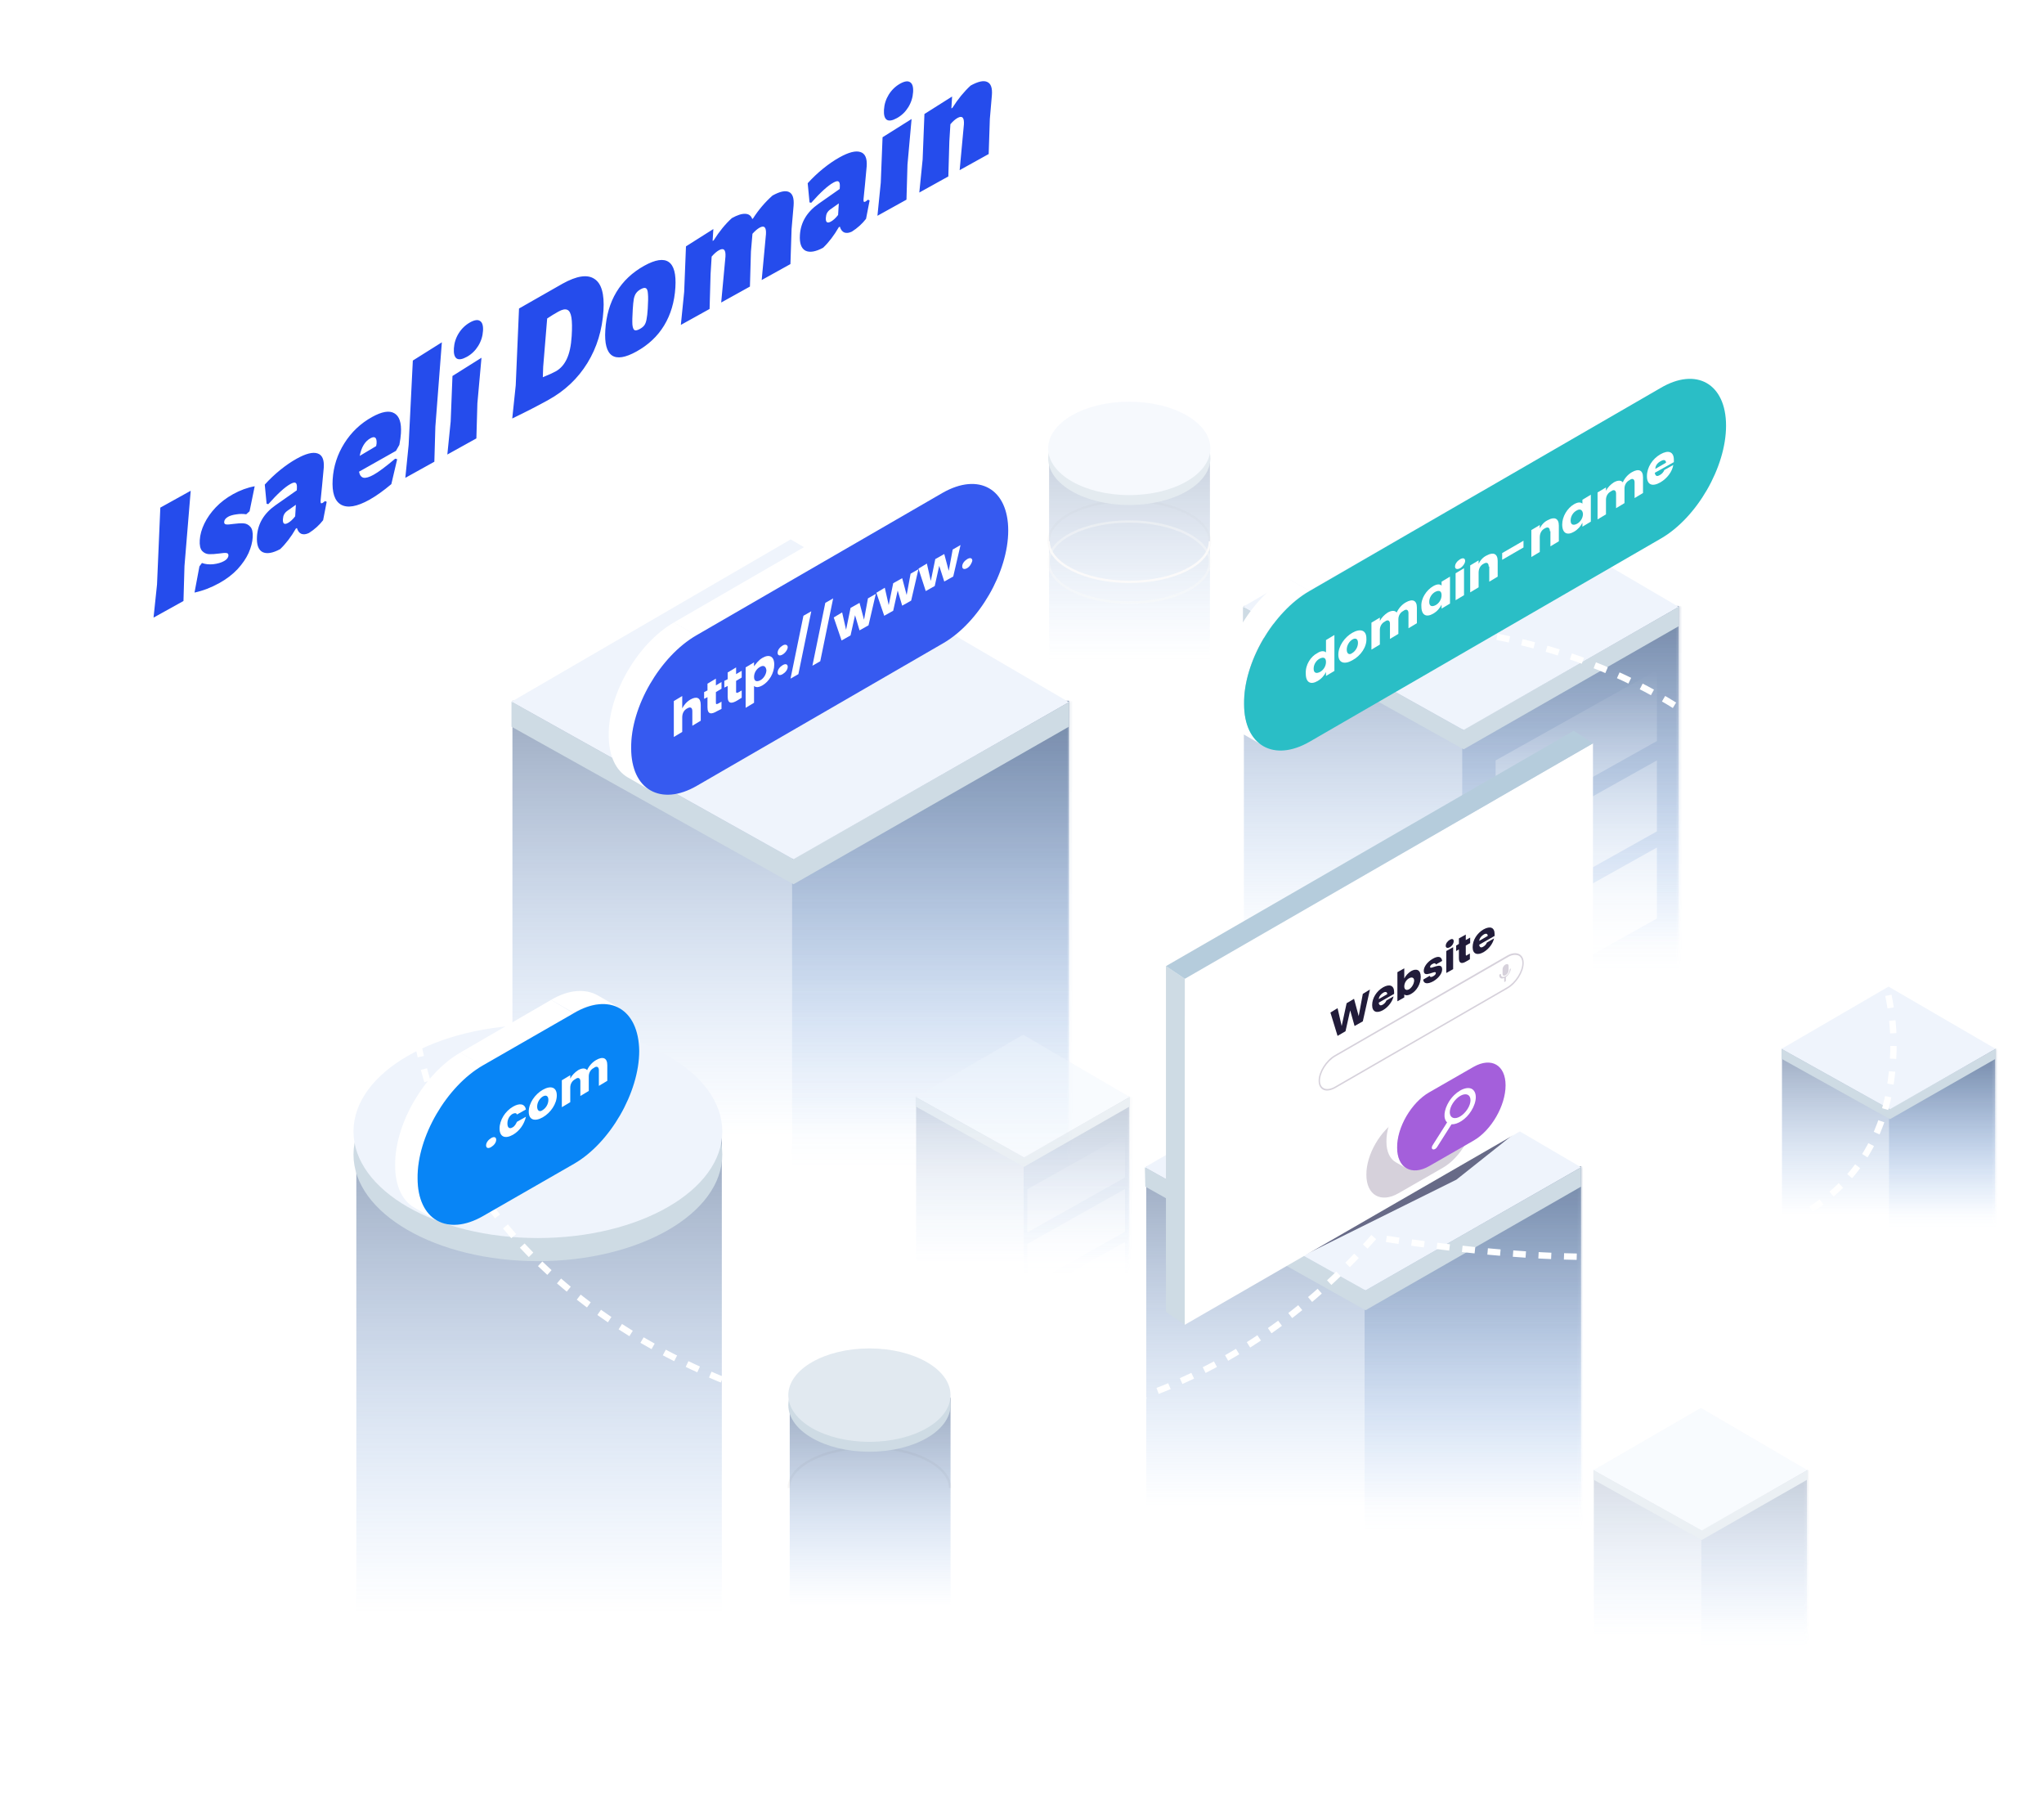 <svg width="641" height="570" viewBox="0 0 641 570" fill="none" xmlns="http://www.w3.org/2000/svg">
<path opacity="0.85" d="M623.596 483.849C623.596 483.849 638.237 486.511 640.012 468.172C641.787 449.834 625.075 428.241 617.088 426.023C617.088 426.023 603.778 380.915 574.347 381.063C574.347 381.063 562.072 381.507 560.741 392.155C560.741 392.155 546.543 381.063 538.704 394.817C538.704 394.817 531.458 384.169 521.401 387.126C511.344 390.232 512.675 416.557 527.908 427.058C543.289 437.706 623.596 483.849 623.596 483.849Z" fill="url(#paint0_linear_270_7600)"/>
<path opacity="0.85" d="M405.167 288.763C405.167 288.763 419.808 291.425 421.583 273.087C423.358 254.748 406.646 233.155 398.66 230.937C398.66 230.937 385.349 185.829 355.918 185.977C355.918 185.977 343.643 186.421 342.312 197.069C342.312 197.069 328.114 185.977 320.276 199.731C320.276 199.731 313.029 189.083 302.972 192.041C292.915 195.146 294.246 221.472 309.479 231.972C324.713 242.472 405.167 288.763 405.167 288.763Z" fill="url(#paint1_linear_270_7600)"/>
<path opacity="0.85" d="M140.707 523.04C140.707 523.04 159.672 526.454 161.948 502.81C164.224 479.166 142.73 451.224 132.235 448.442C132.235 448.442 115.04 390.154 76.982 390.407C76.982 390.407 61.178 390.913 59.534 404.821C59.534 404.821 41.2 390.407 31.085 408.235C31.085 408.235 21.729 394.453 8.832 398.373C-4.064 402.292 -2.421 436.43 17.304 449.959C36.902 463.235 140.707 523.04 140.707 523.04Z" fill="url(#paint2_linear_270_7600)"/>
<path opacity="0.44" d="M450.866 499.808C450.866 499.808 459 501.287 459.887 491.082C460.923 481.026 451.605 469.046 447.169 467.863C447.169 467.863 439.774 443.017 423.506 443.165C423.506 443.165 416.702 443.461 416.111 449.228C416.111 449.228 408.272 443.165 403.984 450.707C403.984 450.707 399.99 444.792 394.518 446.566C389.046 448.193 389.638 462.835 398.068 468.603C406.646 474.222 450.866 499.808 450.866 499.808Z" fill="url(#paint3_linear_270_7600)"/>
<path opacity="0.85" d="M65.602 293.793C65.602 293.793 57.468 295.271 56.58 285.067C55.545 275.01 64.862 263.031 69.299 261.847C69.299 261.847 76.694 237.001 92.962 237.149C92.962 237.149 99.765 237.445 100.357 243.213C100.357 243.213 108.195 237.149 112.484 244.692C112.484 244.692 116.477 238.776 121.949 240.551C127.421 242.177 126.83 256.819 118.4 262.587C109.97 268.355 65.602 293.793 65.602 293.793Z" fill="url(#paint4_linear_270_7600)"/>
<path opacity="0.85" d="M70.813 222.581C70.813 222.581 42.861 227.609 39.608 192.706C36.354 157.803 68.003 116.836 83.384 112.695C83.384 112.695 108.822 26.769 164.726 27.213C164.726 27.213 187.945 28.1 190.459 48.361C190.459 48.361 217.376 27.213 232.313 53.39C232.313 53.39 246.068 33.128 265.146 38.896C284.224 44.664 281.71 94.948 252.723 114.766C223.736 134.584 70.813 222.581 70.813 222.581Z" fill="url(#paint5_linear_270_7600)"/>
<path opacity="0.85" d="M381.151 198.037C381.151 198.037 360.89 201.587 358.376 176.297C356.009 151.007 379.081 121.132 390.173 118.027C390.173 118.027 408.66 55.615 449.331 55.911C449.331 55.911 466.191 56.503 468.113 71.292C468.113 71.292 487.783 55.911 498.579 74.842C498.579 74.842 508.488 60.052 522.39 64.341C536.292 68.63 534.518 105.012 513.369 119.506C492.368 133.999 381.151 198.037 381.151 198.037Z" fill="url(#paint6_linear_270_7600)"/>
<g opacity="0.55">
<path d="M328.852 169.711C328.852 162.612 340.24 156.992 354.142 156.992C368.044 156.992 379.432 162.76 379.432 169.711" stroke="#F7F6F5" stroke-width="0.74" stroke-miterlimit="10"/>
<path opacity="0.47" d="M379.433 141.316H329.001V234.638H379.433V141.316Z" fill="url(#paint7_linear_270_7600)"/>
<path d="M379.432 169.711C379.432 176.81 368.044 182.43 354.142 182.43C340.24 182.43 328.852 176.662 328.852 169.711" stroke="#F7F6F5" stroke-width="0.74" stroke-miterlimit="10"/>
<path opacity="0.43" d="M328.852 176.219C328.852 169.12 340.24 163.5 354.142 163.5C368.044 163.5 379.432 169.268 379.432 176.219" stroke="#F7F6F5" stroke-width="0.74" stroke-miterlimit="10"/>
<path opacity="0.43" d="M379.432 176.219C379.432 183.318 368.044 188.938 354.142 188.938C340.24 188.938 328.852 183.17 328.852 176.219" stroke="#F7F6F5" stroke-width="0.74" stroke-miterlimit="10"/>
<path d="M354.142 158.322C368.191 158.322 379.58 151.767 379.58 143.681C379.58 135.594 368.191 129.039 354.142 129.039C340.093 129.039 328.705 135.594 328.705 143.681C328.705 151.767 340.093 158.322 354.142 158.322Z" fill="#CEDBE4"/>
<path d="M354.142 155.217C368.191 155.217 379.58 148.661 379.58 140.575C379.58 132.489 368.191 125.934 354.142 125.934C340.093 125.934 328.705 132.489 328.705 140.575C328.705 148.661 340.093 155.217 354.142 155.217Z" fill="#EFF4FC"/>
</g>
<path opacity="0.47" d="M526.44 189.969H390.082V341.856H526.44V189.969Z" fill="url(#paint8_linear_270_7600)"/>
<mask id="mask0_270_7600" style="mask-type:luminance" maskUnits="userSpaceOnUse" x="390" y="189" width="137" height="153">
<path d="M526.44 189.969H390.082V341.856H526.44V189.969Z" fill="white"/>
</mask>
<g mask="url(#mask0_270_7600)">
<path opacity="0.36" d="M594.914 189.969H458.556V352.948H594.914V189.969Z" fill="url(#paint9_linear_270_7600)"/>
</g>
<path d="M458.852 228.866L389.786 190.266V196.329L459 234.93L526.44 196.329V190.266L458.852 228.866Z" fill="#CEDBE4"/>
<path d="M526.44 190.267L458.261 150.336L389.786 190.267L459 228.868L526.44 190.267Z" fill="#EFF4FC"/>
<path opacity="0.47" d="M335.212 219.695H160.697V414.028H335.212V219.695Z" fill="url(#paint10_linear_270_7600)"/>
<mask id="mask1_270_7600" style="mask-type:luminance" maskUnits="userSpaceOnUse" x="160" y="219" width="176" height="196">
<path d="M335.212 219.695H160.697V414.028H335.212V219.695Z" fill="white"/>
</mask>
<g mask="url(#mask1_270_7600)">
<path opacity="0.36" d="M422.913 219.695H248.398V428.078H422.913V219.695Z" fill="url(#paint11_linear_270_7600)"/>
</g>
<path d="M248.694 269.389L160.401 219.992V227.831L248.842 277.227L335.212 227.831V220.14L248.694 269.389Z" fill="#CEDBE4"/>
<path d="M335.212 220.141L247.954 169.117L160.401 219.993L248.842 269.389L335.212 220.141Z" fill="#EFF4FC"/>
<path opacity="0.47" d="M495.825 365.672H359.466V517.559H495.825V365.672Z" fill="url(#paint12_linear_270_7600)"/>
<mask id="mask2_270_7600" style="mask-type:luminance" maskUnits="userSpaceOnUse" x="359" y="365" width="137" height="153">
<path d="M495.825 365.672H359.466V517.559H495.825V365.672Z" fill="white"/>
</mask>
<g mask="url(#mask2_270_7600)">
<path opacity="0.36" d="M564.299 365.672H427.941V528.651H564.299V365.672Z" fill="url(#paint13_linear_270_7600)"/>
</g>
<path d="M428.238 404.569L359.023 365.969L359.171 372.032L428.238 410.781L495.825 372.032V365.969L428.238 404.569Z" fill="#CEDBE4"/>
<path d="M495.825 365.967L427.646 326.035L359.023 365.967L428.237 404.567L495.825 365.967Z" fill="#EFF4FC"/>
<path opacity="0.47" d="M625.675 328.695H558.827V403.234H625.675V328.695Z" fill="url(#paint14_linear_270_7600)"/>
<mask id="mask3_270_7600" style="mask-type:luminance" maskUnits="userSpaceOnUse" x="558" y="328" width="68" height="76">
<path d="M625.675 328.695H558.827V403.234H625.675V328.695Z" fill="white"/>
</mask>
<g mask="url(#mask3_270_7600)">
<path opacity="0.36" d="M659.247 328.695H592.399V408.558H659.247V328.695Z" fill="url(#paint15_linear_270_7600)"/>
</g>
<path d="M592.548 347.774L558.68 328.844V331.95L592.696 350.88L625.824 331.95V328.844L592.548 347.774Z" fill="#CEDBE4"/>
<path d="M625.824 328.842L592.252 309.32L558.68 328.842L592.696 347.773L625.824 328.842Z" fill="#EFF4FC"/>
<g opacity="0.41">
<path opacity="0.47" d="M566.667 460.766H499.819V535.304H566.667V460.766Z" fill="url(#paint16_linear_270_7600)"/>
<mask id="mask4_270_7600" style="mask-type:luminance" maskUnits="userSpaceOnUse" x="499" y="460" width="68" height="76">
<path d="M566.666 460.766H499.818V535.304H566.666V460.766Z" fill="white"/>
</mask>
<g mask="url(#mask4_270_7600)">
<path opacity="0.36" d="M600.386 460.766H533.538V540.628H600.386V460.766Z" fill="url(#paint17_linear_270_7600)"/>
</g>
<path d="M533.539 479.845L499.671 460.914V463.872L533.687 482.802L566.815 463.872V460.914L533.539 479.845Z" fill="#CEDBE4"/>
<path d="M566.815 460.913L533.391 441.391L499.672 460.913L533.687 479.843L566.815 460.913Z" fill="#EFF4FC"/>
</g>
<g opacity="0.41">
<path opacity="0.47" d="M354.143 343.781H287.294V418.32H354.143V343.781Z" fill="url(#paint18_linear_270_7600)"/>
<mask id="mask5_270_7600" style="mask-type:luminance" maskUnits="userSpaceOnUse" x="287" y="343" width="68" height="76">
<path d="M354.143 343.781H287.294V418.32H354.143V343.781Z" fill="white"/>
</mask>
<g mask="url(#mask5_270_7600)">
<path opacity="0.36" d="M387.862 343.781H321.014V423.644H387.862V343.781Z" fill="url(#paint19_linear_270_7600)"/>
</g>
<path d="M321.015 362.86L287.147 343.93V346.888L321.163 365.818L354.291 346.888V343.93L321.015 362.86Z" fill="#CEDBE4"/>
<path d="M354.291 343.928L320.867 324.406L287.147 343.928L321.163 362.859L354.291 343.928Z" fill="#EFF4FC"/>
</g>
<path opacity="0.47" d="M226.363 356.5H111.745V569.024H226.363V356.5Z" fill="url(#paint20_linear_270_7600)"/>
<path d="M168.684 395.395C200.62 395.395 226.51 380.431 226.51 361.971C226.51 343.511 200.62 328.547 168.684 328.547C136.747 328.547 110.857 343.511 110.857 361.971C110.857 380.431 136.747 395.395 168.684 395.395Z" fill="#CEDBE4"/>
<path d="M168.684 388.149C200.62 388.149 226.51 373.184 226.51 354.725C226.51 336.265 200.62 321.301 168.684 321.301C136.747 321.301 110.857 336.265 110.857 354.725C110.857 373.184 136.747 388.149 168.684 388.149Z" fill="#EFF4FC"/>
<g filter="url(#filter0_d_270_7600)">
<path d="M216.147 129.023C155.788 165.466 85.937 289.846 161.347 375.827C213.094 434.828 344.168 473.77 430.832 375.827C521.558 390.024 593.809 383.9 593.809 314.903C593.809 273.134 548.815 192.043 446.849 184.672" stroke="white" stroke-width="2" stroke-dasharray="4 4"/>
</g>
<path d="M247.363 466.531C247.363 459.432 258.751 453.812 272.653 453.812C286.555 453.812 297.943 459.58 297.943 466.531" stroke="#F7F6F5" stroke-width="0.74" stroke-miterlimit="10"/>
<path opacity="0.47" d="M298.092 438.137H247.66V531.458H298.092V438.137Z" fill="url(#paint21_linear_270_7600)"/>
<path d="M272.654 455.142C286.703 455.142 298.092 448.587 298.092 440.501C298.092 432.415 286.703 425.859 272.654 425.859C258.605 425.859 247.216 432.415 247.216 440.501C247.216 448.587 258.605 455.142 272.654 455.142Z" fill="#CEDBE4"/>
<path d="M272.654 452.037C286.703 452.037 298.092 445.482 298.092 437.395C298.092 429.309 286.703 422.754 272.654 422.754C258.605 422.754 247.216 429.309 247.216 437.395C247.216 445.482 258.605 452.037 272.654 452.037Z" fill="#E1E9F0"/>
<path d="M519.606 287.971L469.026 316.296V294.041L519.606 265.716V287.971ZM519.606 238.403L469.026 266.728V288.983L519.606 260.658V238.403ZM519.606 210.078L469.026 238.403V260.658L519.606 232.333V210.078Z" fill="url(#paint22_linear_270_7600)"/>
<path d="M352.818 454.256L322.181 471.483V457.969L352.818 440.742V454.256ZM352.818 457.454L322.181 474.578V488.091L352.818 470.864V457.454ZM352.818 424.237L322.181 441.464V454.978L352.818 437.751V424.237ZM352.818 407.113L322.181 424.34V437.854L352.818 420.627V407.113Z" fill="url(#paint23_linear_270_7600)"/>
<path d="M352.819 402.882L322.181 420.109V406.596L352.819 389.369V402.882ZM352.819 372.761L322.181 389.988V403.398L352.819 386.171V372.761ZM352.819 355.637L322.181 372.864V386.377L352.819 369.15V355.637Z" fill="url(#paint24_linear_270_7600)"/>
<g filter="url(#filter1_i_270_7600)">
<path d="M56.854 178.797L56.537 189.783L47.152 194.991L48.243 184.605L49.278 160.507L58.803 155.221L56.854 178.797ZM72.045 156.314C74.318 155.053 76.594 154.219 78.874 153.812L77.263 161.655L76.213 162.598C75.2 162.439 74.162 162.449 73.099 162.627C72.038 162.77 71.196 163.014 70.574 163.359C69.764 163.808 69.34 164.353 69.301 164.992C69.272 165.454 69.482 165.715 69.929 165.776C70.376 165.837 71.116 165.787 72.148 165.626C73.451 165.451 74.522 165.389 75.361 165.438C76.2 165.488 76.914 165.846 77.504 166.514C78.097 167.146 78.345 168.244 78.248 169.807C78.152 171.371 77.72 173.017 76.952 174.748C76.186 176.442 75.03 178.131 73.483 179.813C71.938 181.459 70.03 182.913 67.758 184.174C65.205 185.59 62.619 186.58 59.999 187.141L61.542 178.924L62.329 177.869C63.417 178.261 64.612 178.387 65.913 178.248C67.246 178.092 68.363 177.764 69.266 177.263C70.138 176.779 70.594 176.2 70.636 175.525C70.664 175.063 70.455 174.801 70.008 174.741C69.56 174.68 68.821 174.73 67.789 174.891C66.485 175.065 65.399 175.136 64.529 175.104C63.69 175.055 62.974 174.714 62.382 174.082C61.792 173.415 61.546 172.281 61.645 170.682C61.748 169.012 62.23 167.286 63.091 165.504C63.953 163.722 65.139 162.034 66.65 160.441C68.192 158.83 69.991 157.454 72.045 156.314ZM92.049 145.162C94.913 143.572 97.081 143.021 98.554 143.508C100.03 143.959 100.691 145.428 100.537 147.915C100.494 148.626 100.315 150.543 100.002 153.668C99.711 156.438 99.556 157.983 99.536 158.302C99.512 158.693 99.541 158.952 99.624 159.077C99.737 159.186 99.903 159.18 100.121 159.059C100.339 158.938 100.607 158.738 100.925 158.458L101.452 158.681L100.33 164.451C99.121 166.014 97.641 167.35 95.889 168.46C94.991 168.89 94.203 168.983 93.527 168.741C92.881 168.482 92.408 167.869 92.107 166.904L91.78 167.085C90.299 169.657 88.663 171.8 86.874 173.514C84.51 174.791 82.658 175.099 81.316 174.437C80.007 173.722 79.431 172.085 79.589 169.527C79.832 165.582 81.761 162.333 85.376 159.778L92.069 155.086L92.108 154.446C92.165 153.522 92.034 152.96 91.716 152.759C91.429 152.541 90.88 152.656 90.071 153.106C88.328 154.073 86.019 156.178 83.143 159.421L82.609 159.306L82.032 153.294C83.517 151.647 85.129 150.117 86.87 148.705C88.642 147.276 90.368 146.094 92.049 145.162ZM89.102 161.519C88.661 161.832 88.322 162.209 88.085 162.65C87.88 163.038 87.76 163.534 87.723 164.138C87.635 165.559 88.167 165.95 89.319 165.311C90.066 164.896 90.815 164.206 91.566 163.24L91.789 159.616L89.102 161.519ZM123.177 142.712L111.591 149.245C111.794 150.333 112.266 150.963 113.007 151.136C113.751 151.272 114.807 150.961 116.177 150.2C117.702 149.354 119.955 147.675 122.936 145.163L123.556 145.333L121.722 153.146C119.217 155.256 116.906 156.899 114.789 158.074C110.929 160.216 107.982 160.719 105.948 159.583C103.945 158.43 103.07 155.792 103.324 151.671C103.576 147.584 104.801 143.799 107 140.313C109.199 136.828 112.089 134.092 115.668 132.106C118.75 130.395 121.074 129.998 122.642 130.913C124.24 131.81 124.937 133.911 124.733 137.216C124.668 138.282 124.503 139.488 124.24 140.836L123.177 142.712ZM117.095 140.425C117.211 138.542 116.568 137.989 115.168 138.766C113.456 139.717 112.335 141.557 111.806 144.287L116.955 141.223L117.095 140.425ZM135.53 135.136L135.214 146.122L126.109 151.174L127.153 140.814L128.466 114.4L137.567 108.68L135.53 135.136ZM140.331 133.502L140.895 119.239L149.996 113.519L148.708 127.823L148.392 138.809L139.287 143.862L140.331 133.502ZM146.441 102.417C147.811 101.657 148.842 101.514 149.534 101.987C150.257 102.444 150.57 103.472 150.471 105.071C150.366 106.776 149.863 108.36 148.961 109.821C148.059 111.282 146.877 112.419 145.414 113.231C143.982 114.025 142.919 114.204 142.224 113.765C141.532 113.292 141.236 112.238 141.337 110.603C141.442 108.897 141.945 107.314 142.847 105.853C143.78 104.374 144.978 103.229 146.441 102.417ZM175.415 90.302C179.866 87.832 183.189 87.326 185.384 88.784C187.612 90.19 188.566 93.487 188.247 98.675C187.868 104.822 186.191 110.317 183.217 115.159C180.243 120 176.172 123.855 171.005 126.723C167.768 128.519 163.98 130.467 159.642 132.565L160.733 122.18L161.767 98.081L175.415 90.302ZM173.269 117.797C174.732 116.985 175.878 115.714 176.706 113.985C177.567 112.203 178.092 109.784 178.28 106.728C178.44 104.134 178.41 102.177 178.191 100.858C177.972 99.538 177.54 98.749 176.894 98.489C176.251 98.194 175.322 98.383 174.108 99.057C172.926 99.713 171.754 100.432 170.593 101.213L169.343 116.372L169.233 119.625C171.083 118.872 172.429 118.263 173.269 117.797ZM201.026 84.685C204.513 82.75 207.077 82.357 208.72 83.504C210.363 84.651 211.056 87.304 210.8 91.461C210.52 96.009 209.342 99.991 207.268 103.407C205.227 106.771 202.338 109.489 198.603 111.562C195.117 113.497 192.551 113.908 190.906 112.796C189.263 111.649 188.569 109.014 188.823 104.893C189.105 100.309 190.268 96.318 192.312 92.919C194.386 89.503 197.291 86.758 201.026 84.685ZM199.942 92.03C199.32 92.376 198.844 92.777 198.515 93.234C198.189 93.655 197.941 94.256 197.773 95.036C197.636 95.798 197.522 96.908 197.432 98.365C197.299 100.532 197.261 102.114 197.32 103.111C197.412 104.055 197.632 104.637 197.979 104.856C198.329 105.039 198.893 104.915 199.671 104.483C200.293 104.138 200.752 103.763 201.048 103.359C201.377 102.902 201.61 102.292 201.747 101.53C201.917 100.714 202.047 99.578 202.137 98.121C202.269 95.99 202.288 94.451 202.196 93.507C202.137 92.511 201.933 91.92 201.584 91.737C201.237 91.518 200.689 91.615 199.942 92.03ZM237.867 89.155L239.205 74.771C239.338 72.604 238.674 71.926 237.211 72.738C236.526 73.118 235.78 73.755 234.973 74.649L234.495 80.216L234.179 91.202L225.167 96.203L226.504 81.819C226.638 79.652 225.958 78.983 224.464 79.812C223.748 80.209 222.985 80.873 222.176 81.802L221.841 87.238L221.525 98.224L212.513 103.225L213.558 92.865L214.121 78.602L222.709 73.167L222.479 76.898L222.805 76.717C224.571 73.918 226.473 71.593 228.512 69.741C230.224 68.791 231.619 68.343 232.698 68.396C233.808 68.432 234.542 68.969 234.899 70.006L235.132 69.876C236.863 67.166 238.905 64.763 241.258 62.667C243.562 61.389 245.283 61.017 246.423 61.551C247.563 62.086 248.047 63.499 247.875 65.79L247.242 73.142L246.879 84.154L237.867 89.155ZM262.311 50.676C265.175 49.086 267.343 48.535 268.816 49.022C270.292 49.472 270.953 50.942 270.799 53.429C270.756 54.139 270.577 56.057 270.264 59.182C269.973 61.952 269.818 63.496 269.798 63.816C269.774 64.207 269.803 64.466 269.886 64.591C269.999 64.7 270.165 64.694 270.383 64.573C270.601 64.452 270.869 64.252 271.187 63.972L271.714 64.194L270.592 69.965C269.383 71.528 267.903 72.864 266.151 73.974C265.253 74.403 264.465 74.497 263.789 74.255C263.143 73.995 262.67 73.383 262.369 72.418L262.042 72.599C260.56 75.171 258.925 77.314 257.136 79.028C254.772 80.305 252.92 80.613 251.578 79.95C250.269 79.235 249.693 77.599 249.851 75.04C250.094 71.096 252.023 67.847 255.638 65.292L262.33 60.599L262.37 59.96C262.427 59.036 262.296 58.474 261.978 58.273C261.691 58.055 261.142 58.17 260.333 58.619C258.59 59.587 256.281 61.692 253.405 64.935L252.871 64.82L252.295 58.808C253.779 57.16 255.391 55.631 257.132 54.219C258.904 52.789 260.63 51.608 262.311 50.676ZM259.363 67.033C258.923 67.346 258.584 67.723 258.347 68.164C258.143 68.552 258.022 69.048 257.985 69.652C257.897 71.073 258.429 71.464 259.581 70.825C260.328 70.41 261.077 69.72 261.828 68.754L262.051 65.13L259.363 67.033ZM275.209 58.651L275.773 44.389L284.874 38.669L283.586 52.973L283.27 63.959L274.165 69.011L275.209 58.651ZM281.319 27.567C282.689 26.807 283.72 26.664 284.412 27.137C285.135 27.594 285.448 28.622 285.349 30.221C285.244 31.926 284.741 33.51 283.839 34.971C282.937 36.432 281.755 37.569 280.292 38.381C278.86 39.175 277.797 39.354 277.102 38.915C276.41 38.442 276.114 37.388 276.215 35.753C276.32 34.047 276.823 32.464 277.725 31.003C278.658 29.524 279.856 28.379 281.319 27.567ZM299.947 54.704L301.281 40.374C301.415 38.206 300.75 37.528 299.287 38.34C298.571 38.738 297.825 39.392 297.047 40.304L296.715 45.688L296.399 56.673L287.294 61.726L288.338 51.366L288.902 37.103L297.582 31.617L297.352 35.347L297.679 35.166C299.412 32.42 301.314 30.095 303.385 28.19C305.72 26.895 307.457 26.514 308.596 27.049C309.767 27.566 310.251 28.979 310.049 31.287L309.415 38.639L309.052 49.651L299.947 54.704Z" fill="#254CEC"/>
</g>
<g filter="url(#filter2_d_270_7600)">
<path d="M309.16 145.065C305.465 142.953 300.186 143.129 294.555 146.472L301.594 150.52C307.224 147.176 312.503 147 316.198 149.112L309.16 145.065Z" fill="white"/>
<path d="M294.556 146.469L217.309 191.162L224.348 195.209L301.594 150.516L294.556 146.469Z" fill="white"/>
<path d="M224.348 195.215L217.309 191.168C206.048 197.678 196.722 213.515 196.898 226.536C196.898 233.046 199.185 237.621 202.881 239.733L209.919 243.78C206.224 241.668 203.936 237.093 203.936 230.583C203.76 217.562 212.91 201.726 224.348 195.215Z" fill="white"/>
<path d="M301.594 150.519L224.348 195.213C213.086 201.723 203.761 217.559 203.936 230.58C203.936 243.601 213.262 248.88 224.524 242.37L301.77 197.676C313.031 191.165 322.181 175.329 322.181 162.308C322.181 149.287 313.031 144.008 301.594 150.519Z" fill="#365AF0"/>
<path d="M217.309 215.798L219.949 214.215V218.086C220.477 217.03 221.356 215.974 222.588 215.271C224.524 214.215 225.755 214.743 225.755 217.03V221.957L223.116 223.541V218.966C223.116 217.734 222.412 217.558 221.532 218.086C220.477 218.614 219.949 219.67 219.949 220.901V225.476L217.309 227.06V215.798Z" fill="white"/>
<path d="M227.867 214.568L226.811 215.096V212.985L227.867 212.457V210.345L230.506 208.762V210.873L232.266 209.817V211.929L230.506 212.985V216.328C230.506 216.856 230.682 216.856 231.386 216.504L232.266 215.976V218.264L230.858 218.967C229.099 220.023 227.867 220.023 227.867 217.736V214.568Z" fill="white"/>
<path d="M234.201 211.053L233.146 211.581V209.469L234.201 208.941V206.83L236.841 205.246V207.358L238.6 206.302V208.413L236.841 209.469V212.812C236.841 213.34 237.017 213.34 237.721 212.988L238.6 212.46V214.748L237.193 215.628C235.433 216.683 234.201 216.683 234.201 214.396V211.053Z" fill="white"/>
<path d="M245.111 202.252C247.222 201.02 248.806 201.724 248.806 204.363C248.806 207.003 247.222 209.642 245.111 210.874C243.879 211.578 242.999 211.578 242.471 211.05V216.329L239.832 217.912V205.243L242.471 203.66V204.891C242.999 204.187 243.879 202.956 245.111 202.252ZM244.407 205.067C243.351 205.595 242.471 206.827 242.471 208.235C242.471 209.642 243.351 209.818 244.407 209.29C245.463 208.762 246.343 207.355 246.343 206.123C246.167 204.715 245.287 204.539 244.407 205.067Z" fill="white"/>
<path d="M251.445 201.191C250.566 201.718 249.862 201.543 249.862 200.663C249.862 199.783 250.566 198.903 251.445 198.375C252.325 197.847 253.029 198.199 253.029 198.903C253.029 199.607 252.325 200.663 251.445 201.191ZM251.445 207.349C250.566 207.877 249.862 207.701 249.862 206.821C249.862 205.942 250.566 205.062 251.445 204.534C252.325 204.006 253.029 204.182 253.029 205.062C253.029 205.942 252.325 206.821 251.445 207.349Z" fill="white"/>
<path d="M257.956 189.056L260.419 187.648L256.372 207.356L253.909 208.764L257.956 189.056Z" fill="white"/>
<path d="M264.818 185.009L267.282 183.602L263.235 203.309L260.771 204.717L264.818 185.009Z" fill="white"/>
<path d="M267.458 189.582L270.097 187.998L271.329 193.453L272.736 186.59L275.552 185.007L276.959 190.286L278.191 183.599L280.655 182.191L278.367 192.045L275.552 193.629L274.144 188.878L272.736 195.212L269.921 196.796L267.458 189.582Z" fill="white"/>
<path d="M280.831 181.843L283.47 180.26L284.702 185.715L286.109 178.852L288.925 177.268L290.332 182.547L291.564 175.861L294.027 174.453L291.74 184.307L288.925 185.89L287.517 181.14L286.109 187.474L283.294 189.058L280.831 181.843Z" fill="white"/>
<path d="M294.027 174.273L296.667 172.689L297.899 178.144L299.306 171.282L302.122 169.698L303.529 174.977L304.761 168.29L307.224 166.883L304.937 176.737L302.122 178.32L300.538 173.393L299.13 179.728L296.315 181.311L294.027 174.273Z" fill="white"/>
<path d="M309.336 174.097C308.456 174.625 307.753 174.449 307.753 173.569C307.753 172.689 308.456 171.809 309.336 171.281C310.216 170.753 310.92 170.929 310.92 171.809C310.744 172.513 310.216 173.569 309.336 174.097Z" fill="white"/>
</g>
<g filter="url(#filter3_d_270_7600)">
<path d="M534.27 112.041C530.574 109.93 525.296 110.106 519.665 113.449L526.703 117.496C532.334 114.153 537.613 113.977 541.308 116.088L534.27 112.041Z" fill="white"/>
<path d="M519.665 113.625L409.514 177.146L416.553 181.193L526.703 117.672L519.665 113.625Z" fill="white"/>
<path d="M416.553 181.199L409.514 177.152C398.253 183.663 388.927 199.499 389.103 212.52C389.103 219.031 391.39 223.606 395.086 225.717L402.124 229.764C398.429 227.653 396.141 223.078 396.141 216.567C395.965 203.722 405.115 187.886 416.553 181.199Z" fill="white"/>
<path d="M526.703 117.671L416.553 181.368C405.291 187.879 395.966 203.715 396.141 216.736C396.141 229.757 405.467 235.036 416.729 228.525L526.879 164.828C538.141 158.318 547.291 142.481 547.291 129.46C547.291 116.263 537.965 110.985 526.703 117.671Z" fill="#2ABEC6"/>
<path d="M419.192 200.717C420.248 200.013 421.304 200.013 421.832 200.541V196.67L424.471 195.086V206.347L421.832 207.931V206.699C421.304 207.755 420.424 208.811 419.192 209.515C417.081 210.746 415.497 210.042 415.497 207.227C415.321 204.412 417.081 201.772 419.192 200.717ZM419.896 202.476C418.84 203.004 417.961 204.236 417.961 205.643C417.961 207.051 418.84 207.227 419.896 206.699C420.952 206.171 421.832 204.94 421.832 203.532C421.832 202.124 420.952 201.948 419.896 202.476Z" fill="white"/>
<path d="M430.102 203.007C427.638 204.414 425.703 203.886 425.703 201.247C425.703 198.608 427.638 195.792 430.102 194.385C432.565 192.977 434.501 193.505 434.501 196.144C434.677 198.784 432.741 201.599 430.102 203.007ZM430.102 200.719C430.981 200.191 431.861 198.959 431.861 197.552C431.861 196.144 430.981 195.968 430.102 196.496C429.222 197.024 428.342 198.256 428.342 199.663C428.342 201.071 429.222 201.423 430.102 200.719Z" fill="white"/>
<path d="M447.698 188.224C447.698 187.169 446.994 186.817 446.114 187.52C445.058 188.048 444.53 189.104 444.53 190.16V194.735L441.891 196.318V191.567C441.891 190.512 441.187 190.16 440.307 190.864C439.252 191.392 438.724 192.447 438.724 193.503V198.078L436.084 199.662V191.216L438.724 189.632V190.688C439.252 189.632 440.131 188.752 441.187 188.048C442.419 187.344 443.475 187.344 444.003 188.048C444.53 186.817 445.586 185.585 446.818 184.881C448.929 183.649 450.337 184.177 450.337 186.465V191.392L447.698 192.975V188.224Z" fill="white"/>
<path d="M455.44 179.776C456.672 179.073 457.551 179.073 458.079 179.6V178.369L460.719 176.785V185.231L458.079 186.815V185.583C457.551 186.639 456.672 187.695 455.44 188.398C453.328 189.63 451.745 188.926 451.745 186.111C451.569 183.648 453.328 181.008 455.44 179.776ZM456.144 181.536C455.088 182.064 454.208 183.296 454.208 184.703C454.208 186.111 455.088 186.287 456.144 185.759C457.2 185.231 458.079 183.999 458.079 182.592C458.079 181.184 457.2 181.008 456.144 181.536Z" fill="white"/>
<path d="M462.302 173.623C462.302 172.744 463.006 171.864 463.886 171.336C464.766 170.808 465.47 170.984 465.47 171.864C465.47 172.568 464.766 173.623 463.886 174.151C462.83 174.679 462.302 174.327 462.302 173.623ZM462.478 175.735L465.118 174.151V182.597L462.478 184.181V175.735Z" fill="white"/>
<path d="M472.86 173.619C472.86 172.387 472.156 172.211 471.276 172.739C470.22 173.267 469.693 174.323 469.693 175.554V180.129L467.053 181.713V173.267L469.693 171.683V172.739C470.22 171.683 471.1 170.628 472.332 170.1C474.268 169.044 475.675 169.572 475.675 171.859V176.786L473.036 178.37V173.619H472.86Z" fill="white"/>
<path d="M477.083 169.398L483.769 165.527V167.639L477.083 171.51V169.398Z" fill="white"/>
<path d="M492.039 162.537C492.039 161.305 491.336 161.129 490.456 161.657C489.4 162.185 488.872 163.241 488.872 164.472V169.047L486.233 170.631V162.185L488.872 160.601V161.657C489.4 160.601 490.28 159.546 491.512 159.018C493.447 157.962 494.855 158.49 494.855 160.777V165.704L492.215 167.288V162.537H492.039Z" fill="white"/>
<path d="M499.606 154.089C500.837 153.385 501.717 153.385 502.245 153.913V152.681L504.884 151.098V159.544L502.245 161.127V159.896C501.717 160.951 500.837 162.007 499.606 162.711C497.494 163.943 495.911 163.239 495.911 160.424C495.911 157.96 497.494 155.321 499.606 154.089ZM500.485 156.025C499.43 156.552 498.55 157.784 498.55 159.192C498.55 160.599 499.43 160.775 500.485 160.248C501.541 159.72 502.421 158.488 502.421 157.08C502.245 155.673 501.365 155.497 500.485 156.025Z" fill="white"/>
<path d="M518.609 147.228C518.609 146.172 517.906 145.82 517.026 146.524C515.97 147.052 515.442 148.108 515.442 149.164V153.738L512.803 155.322V150.747C512.803 149.691 512.099 149.339 511.219 150.043C510.163 150.571 509.636 151.627 509.636 152.683V157.258L506.996 158.841V150.395L509.636 148.812V149.867C510.163 148.812 511.043 147.932 512.099 147.228C513.331 146.524 514.386 146.524 514.914 147.228C515.442 145.996 516.498 144.765 517.73 144.061C519.841 142.829 521.249 143.357 521.249 145.644V150.571L518.609 152.155V147.228Z" fill="white"/>
<path d="M526.703 147.226C524.24 148.633 522.48 148.105 522.48 145.29C522.48 142.475 524.24 139.835 526.703 138.428C529.167 137.02 530.926 137.548 530.926 140.187C530.926 140.363 530.926 140.715 530.926 140.891L524.944 144.234C525.12 145.29 525.648 145.466 526.527 144.938C527.231 144.586 527.759 143.882 527.935 143.354L530.75 141.771C530.399 143.882 528.815 145.994 526.703 147.226ZM525.12 143.002L528.463 141.067C528.463 140.187 527.759 140.011 526.879 140.539C525.824 141.067 525.12 141.947 525.12 143.002Z" fill="white"/>
</g>
<g filter="url(#filter4_d_270_7600)">
<path d="M193.439 308.069C189.744 305.957 184.465 306.133 178.835 309.476L185.873 313.523C191.504 310.18 196.782 310.004 200.478 312.116L193.439 308.069Z" fill="white"/>
<path d="M178.835 309.473L150.329 326.013L157.368 330.06L185.873 313.696L178.835 309.473Z" fill="white"/>
<path d="M157.368 330.067L150.329 326.02C139.068 332.53 129.742 348.366 129.918 361.387C129.918 367.898 132.205 372.473 135.901 374.584L142.939 378.631C139.244 376.52 136.956 371.945 136.956 365.434C136.78 352.413 145.93 336.577 157.368 330.067Z" fill="white"/>
<path d="M185.873 313.698L157.367 330.063C146.106 336.573 136.78 352.409 136.956 365.43C136.956 378.451 146.282 383.73 157.543 377.22L186.049 360.855C197.31 354.345 206.46 338.509 206.46 325.488C206.284 312.291 197.134 307.012 185.873 313.698Z" fill="#0885F6"/>
</g>
<path d="M154.024 359.624C153.145 360.152 152.441 359.976 152.441 359.096C152.441 358.216 153.145 357.337 154.024 356.809C154.904 356.281 155.608 356.457 155.608 357.337C155.608 358.216 154.904 359.096 154.024 359.624Z" fill="white"/>
<path d="M160.887 346.956C162.999 345.724 164.582 346.076 164.934 347.836L162.119 349.419C161.943 348.891 161.415 348.891 160.711 349.243C159.831 349.771 159.127 350.827 159.127 352.235C159.127 353.642 159.831 353.994 160.711 353.466C161.415 353.114 161.767 352.41 162.119 351.707L164.934 350.123C164.406 352.411 162.999 354.522 160.887 355.754C158.424 357.161 156.664 356.458 156.664 353.818C156.664 351.179 158.424 348.363 160.887 346.956Z" fill="white"/>
<path d="M170.213 350.292C167.749 351.699 165.814 351.172 165.814 348.532C165.814 345.893 167.749 343.077 170.213 341.67C172.676 340.262 174.612 340.79 174.612 343.429C174.612 346.069 172.676 348.884 170.213 350.292ZM170.213 348.004C171.093 347.476 171.972 346.245 171.972 344.837C171.972 343.429 171.093 343.253 170.213 343.781C169.333 344.309 168.453 345.541 168.453 346.949C168.453 348.356 169.333 348.708 170.213 348.004Z" fill="white"/>
<path d="M187.809 335.517C187.809 334.461 187.105 334.109 186.225 334.813C185.169 335.341 184.641 336.397 184.641 337.453V342.028L182.002 343.611V339.036C182.002 337.98 181.298 337.629 180.418 338.332C179.363 338.86 178.835 339.916 178.835 340.972V345.547L176.195 347.13V338.684L178.835 337.101V338.156C179.363 337.101 180.242 336.221 181.298 335.517C182.53 334.813 183.586 334.813 184.114 335.517C184.641 334.285 185.697 333.054 186.929 332.35C189.04 331.118 190.448 331.646 190.448 333.933V338.86L187.809 340.444V335.517Z" fill="white"/>
<g filter="url(#filter5_d_270_7600)">
<g opacity="0.6" filter="url(#filter6_f_270_7600)">
<path d="M431.974 361.209L413.746 396.147L462.733 371.842L501.468 341.082L431.974 361.209Z" fill="#0B0D38"/>
</g>
<path d="M505.556 343.486L377.53 417.358V308.875L505.556 235.004V343.486Z" fill="white"/>
<path d="M371.64 304.887L377.561 308.87L377.515 417.359L371.64 413.269V304.887Z" fill="#CEDBE4"/>
<path d="M505.588 235.054L377.566 308.876L371.646 304.895L499.518 231.105L505.588 235.054Z" fill="#B5CCDC"/>
</g>
<path d="M452.434 343.025L438.487 351.032C432.976 354.217 428.413 361.966 428.499 368.337C428.499 374.708 433.063 377.291 438.573 374.106L452.52 366.099C458.031 362.913 462.508 355.164 462.508 348.793C462.508 342.422 458.031 339.839 452.434 343.025Z" fill="#D6D1DB"/>
<path d="M465.78 331.834C463.972 330.801 461.389 330.887 458.634 332.523L462.077 334.503C464.833 332.867 467.416 332.781 469.224 333.814L465.78 331.834Z" fill="white"/>
<path d="M458.72 332.52L444.772 340.613L448.216 342.593L462.077 334.5L458.72 332.52Z" fill="white"/>
<path d="M448.216 342.597L444.772 340.617C439.262 343.803 434.699 351.552 434.785 357.923C434.785 361.108 435.904 363.347 437.712 364.38L441.156 366.36C439.348 365.327 438.229 363.089 438.229 359.903C438.142 353.532 442.619 345.783 448.216 342.597Z" fill="white"/>
<path d="M462.078 334.501L448.13 342.508C442.62 345.694 438.056 353.442 438.143 359.814C438.143 366.185 442.706 368.768 448.216 365.582L462.164 357.575C467.674 354.39 472.151 346.641 472.151 340.27C472.151 333.898 467.674 331.315 462.078 334.501Z" fill="#A45FDB"/>
<path d="M461.388 348.278C463.283 345.265 463.283 342.165 461.388 341.304C459.494 340.529 456.309 342.337 454.415 345.351C452.779 348.02 452.52 350.689 453.812 351.894L449.335 358.954C448.904 359.557 448.904 360.16 449.335 360.332C449.765 360.504 450.368 360.16 450.712 359.557L455.189 352.497C457.084 352.583 459.753 350.947 461.388 348.278ZM455.62 350.431C454.328 349.914 454.328 347.848 455.62 345.867C456.911 343.887 458.892 342.682 460.183 343.198C461.475 343.715 461.475 345.781 460.183 347.762C458.892 349.742 456.911 350.947 455.62 350.431Z" fill="white"/>
<path d="M416.188 341.905C415.671 341.905 415.24 341.819 414.81 341.56C413.949 341.044 413.519 340.097 413.519 338.805C413.519 336.05 415.757 332.434 418.598 330.798L472.581 299.631C474.045 298.77 475.509 298.598 476.542 299.201C477.403 299.717 477.833 300.664 477.833 301.956C477.833 304.711 475.595 308.327 472.753 309.963L418.77 341.13C417.823 341.646 416.962 341.905 416.188 341.905ZM475.078 299.373C474.389 299.373 473.528 299.631 472.753 300.148L418.77 331.229C416.101 332.778 413.949 336.222 413.949 338.805C413.949 339.925 414.38 340.785 415.068 341.13C415.929 341.646 417.221 341.474 418.598 340.699L472.581 309.532C475.25 307.982 477.403 304.539 477.403 301.956C477.403 300.836 476.972 299.975 476.283 299.631C475.939 299.459 475.509 299.373 475.078 299.373Z" fill="#D6D1DB"/>
<path d="M472.151 305.738C472.667 305.48 473.098 304.791 473.098 304.275V302.811C473.098 302.294 472.667 302.122 472.151 302.38C471.634 302.639 471.204 303.327 471.204 303.844V305.308C471.204 305.91 471.634 306.083 472.151 305.738Z" fill="#D6D1DB"/>
<path d="M473.7 303.671C473.528 303.757 473.442 303.929 473.442 304.015C473.442 304.79 472.84 305.737 472.065 306.082C471.29 306.512 470.687 306.254 470.687 305.479C470.687 305.307 470.601 305.307 470.429 305.393C470.257 305.479 470.171 305.651 470.171 305.737C470.171 306.684 470.859 307.029 471.72 306.598V307.718C471.72 307.89 471.806 307.89 471.979 307.804C472.151 307.718 472.237 307.545 472.237 307.459V306.34C473.098 305.737 473.787 304.532 473.787 303.671C473.959 303.671 473.873 303.585 473.7 303.671Z" fill="#D6D1DB"/>
<path d="M426.089 318.574L424.625 313.15L422.301 314.528L420.751 321.674L419.459 316.077L417.221 317.455L419.459 324.773L421.956 323.309L423.42 316.766L424.797 321.674L427.38 320.21L429.619 310.223L427.38 311.6L426.089 318.574Z" fill="#211C3A"/>
<path d="M433.751 309.535C431.685 310.74 430.308 312.893 430.308 315.131C430.308 317.284 431.771 317.8 433.751 316.681C435.473 315.648 436.679 313.926 437.023 312.376L434.785 313.668C434.612 314.098 434.268 314.615 433.665 314.959C432.977 315.389 432.46 315.217 432.374 314.356L437.195 311.601C437.195 311.343 437.195 311.171 437.195 310.999C437.195 308.932 435.732 308.416 433.751 309.535ZM432.374 313.237C432.46 312.376 433.063 311.687 433.751 311.257C434.44 310.826 435.043 310.912 435.043 311.687L432.374 313.237Z" fill="#211C3A"/>
<path d="M442.533 304.451C441.586 305.053 440.811 305.914 440.381 306.775V303.59L438.229 304.795V313.922L440.381 312.716V311.769C440.725 312.113 441.5 312.2 442.533 311.597C444.255 310.65 445.547 308.497 445.547 306.259C445.547 304.106 444.255 303.504 442.533 304.451ZM441.931 310.133C441.156 310.564 440.381 310.392 440.381 309.272C440.381 308.153 441.07 307.12 441.931 306.689C442.706 306.259 443.48 306.431 443.48 307.464C443.394 308.583 442.706 309.617 441.931 310.133Z" fill="#211C3A"/>
<path d="M448.474 303.16C448.474 302.815 448.732 302.471 449.249 302.213C449.852 301.868 450.196 301.954 450.282 302.385L452.262 301.266C452.09 299.974 451.143 299.544 449.335 300.577C447.527 301.61 446.494 303.16 446.494 304.365C446.494 306.862 450.282 303.935 450.282 305.054C450.282 305.398 450.024 305.743 449.421 306.087C448.819 306.431 448.388 306.345 448.388 305.915L446.322 307.12C446.408 308.412 447.613 308.67 449.507 307.637C451.229 306.604 452.262 305.14 452.262 303.935C452.262 301.266 448.474 304.193 448.474 303.16Z" fill="#211C3A"/>
<path d="M454.673 294.641C453.898 295.071 453.382 295.846 453.382 296.535C453.382 297.138 453.898 297.396 454.673 296.966C455.448 296.535 455.878 295.76 455.878 295.071C455.878 294.383 455.362 294.21 454.673 294.641Z" fill="#211C3A"/>
<path d="M453.554 305.054L455.706 303.849V296.961L453.554 298.166V305.054Z" fill="#211C3A"/>
<path d="M459.667 299.203V296.448L461.044 295.673V293.951L459.667 294.726V293.004L457.514 294.209V295.931L456.653 296.448V298.17L457.514 297.653V300.408C457.514 302.216 458.548 302.216 459.925 301.355L460.958 300.753V298.945L460.183 299.375C459.839 299.719 459.667 299.633 459.667 299.203Z" fill="#211C3A"/>
<path d="M468.707 292.831C468.707 290.764 467.329 290.248 465.263 291.367C463.197 292.572 461.819 294.725 461.819 296.963C461.819 299.116 463.283 299.632 465.263 298.513C466.985 297.48 468.19 295.758 468.535 294.208L466.296 295.5C466.124 295.93 465.78 296.447 465.177 296.791C464.488 297.222 463.972 297.049 463.885 296.188L468.707 293.433C468.707 293.175 468.707 293.003 468.707 292.831ZM463.885 294.983C463.972 294.122 464.574 293.433 465.263 293.003C465.952 292.572 466.554 292.658 466.554 293.433L463.885 294.983Z" fill="#211C3A"/>
<defs>
<filter id="filter0_d_270_7600" x="112.484" y="125.168" width="497.325" height="338.387" filterUnits="userSpaceOnUse" color-interpolation-filters="sRGB">
<feFlood flood-opacity="0" result="BackgroundImageFix"/>
<feColorMatrix in="SourceAlpha" type="matrix" values="0 0 0 0 0 0 0 0 0 0 0 0 0 0 0 0 0 0 127 0" result="hardAlpha"/>
<feOffset dy="12"/>
<feGaussianBlur stdDeviation="7.5"/>
<feComposite in2="hardAlpha" operator="out"/>
<feColorMatrix type="matrix" values="0 0 0 0 0.017 0 0 0 0 0.111 0 0 0 0 0.221 0 0 0 0.25 0"/>
<feBlend mode="normal" in2="BackgroundImageFix" result="effect1_dropShadow_270_7600"/>
<feBlend mode="normal" in="SourceGraphic" in2="effect1_dropShadow_270_7600" result="shape"/>
</filter>
<filter id="filter1_i_270_7600" x="47.113" y="10.528" width="264.651" height="185.101" filterUnits="userSpaceOnUse" color-interpolation-filters="sRGB">
<feFlood flood-opacity="0" result="BackgroundImageFix"/>
<feBlend mode="normal" in="SourceGraphic" in2="BackgroundImageFix" result="shape"/>
<feColorMatrix in="SourceAlpha" type="matrix" values="0 0 0 0 0 0 0 0 0 0 0 0 0 0 0 0 0 0 127 0" result="hardAlpha"/>
<feOffset dx="1" dy="-1.36"/>
<feGaussianBlur stdDeviation="0.16"/>
<feComposite in2="hardAlpha" operator="arithmetic" k2="-1" k3="1"/>
<feColorMatrix type="matrix" values="0 0 0 0 0 0 0 0 0 0 0 0 0 0 0 0 0 0 0.25 0"/>
<feBlend mode="normal" in2="shape" result="effect1_innerShadow_270_7600"/>
</filter>
<filter id="filter2_d_270_7600" x="180.896" y="137.68" width="145.286" height="121.477" filterUnits="userSpaceOnUse" color-interpolation-filters="sRGB">
<feFlood flood-opacity="0" result="BackgroundImageFix"/>
<feColorMatrix in="SourceAlpha" type="matrix" values="0 0 0 0 0 0 0 0 0 0 0 0 0 0 0 0 0 0 127 0" result="hardAlpha"/>
<feOffset dx="-6" dy="4"/>
<feGaussianBlur stdDeviation="5"/>
<feComposite in2="hardAlpha" operator="out"/>
<feColorMatrix type="matrix" values="0 0 0 0 0 0 0 0 0 0 0 0 0 0 0 0 0 0 0.25 0"/>
<feBlend mode="normal" in2="BackgroundImageFix" result="effect1_dropShadow_270_7600"/>
<feBlend mode="normal" in="SourceGraphic" in2="effect1_dropShadow_270_7600" result="shape"/>
</filter>
<filter id="filter3_d_270_7600" x="373.101" y="104.656" width="178.19" height="140.656" filterUnits="userSpaceOnUse" color-interpolation-filters="sRGB">
<feFlood flood-opacity="0" result="BackgroundImageFix"/>
<feColorMatrix in="SourceAlpha" type="matrix" values="0 0 0 0 0 0 0 0 0 0 0 0 0 0 0 0 0 0 127 0" result="hardAlpha"/>
<feOffset dx="-6" dy="4"/>
<feGaussianBlur stdDeviation="5"/>
<feComposite in2="hardAlpha" operator="out"/>
<feColorMatrix type="matrix" values="0 0 0 0 0 0 0 0 0 0 0 0 0 0 0 0 0 0 0.25 0"/>
<feBlend mode="normal" in2="BackgroundImageFix" result="effect1_dropShadow_270_7600"/>
<feBlend mode="normal" in="SourceGraphic" in2="effect1_dropShadow_270_7600" result="shape"/>
</filter>
<filter id="filter4_d_270_7600" x="113.915" y="300.684" width="96.545" height="93.324" filterUnits="userSpaceOnUse" color-interpolation-filters="sRGB">
<feFlood flood-opacity="0" result="BackgroundImageFix"/>
<feColorMatrix in="SourceAlpha" type="matrix" values="0 0 0 0 0 0 0 0 0 0 0 0 0 0 0 0 0 0 127 0" result="hardAlpha"/>
<feOffset dx="-6" dy="4"/>
<feGaussianBlur stdDeviation="5"/>
<feComposite in2="hardAlpha" operator="out"/>
<feColorMatrix type="matrix" values="0 0 0 0 0 0 0 0 0 0 0 0 0 0 0 0 0 0 0.25 0"/>
<feBlend mode="normal" in2="BackgroundImageFix" result="effect1_dropShadow_270_7600"/>
<feBlend mode="normal" in="SourceGraphic" in2="effect1_dropShadow_270_7600" result="shape"/>
</filter>
<filter id="filter5_d_270_7600" x="358.64" y="222.105" width="147.948" height="200.254" filterUnits="userSpaceOnUse" color-interpolation-filters="sRGB">
<feFlood flood-opacity="0" result="BackgroundImageFix"/>
<feColorMatrix in="SourceAlpha" type="matrix" values="0 0 0 0 0 0 0 0 0 0 0 0 0 0 0 0 0 0 127 0" result="hardAlpha"/>
<feOffset dx="-6" dy="-2"/>
<feGaussianBlur stdDeviation="3.5"/>
<feComposite in2="hardAlpha" operator="out"/>
<feColorMatrix type="matrix" values="0 0 0 0 0 0 0 0 0 0 0 0 0 0 0 0 0 0 0.25 0"/>
<feBlend mode="normal" in2="BackgroundImageFix" result="effect1_dropShadow_270_7600"/>
<feBlend mode="normal" in="SourceGraphic" in2="effect1_dropShadow_270_7600" result="shape"/>
</filter>
<filter id="filter6_f_270_7600" x="405.746" y="333.082" width="103.722" height="71.066" filterUnits="userSpaceOnUse" color-interpolation-filters="sRGB">
<feFlood flood-opacity="0" result="BackgroundImageFix"/>
<feBlend mode="normal" in="SourceGraphic" in2="BackgroundImageFix" result="shape"/>
<feGaussianBlur stdDeviation="4" result="effect1_foregroundBlur_270_7600"/>
</filter>
<linearGradient id="paint0_linear_270_7600" x1="577.571" y1="445.638" x2="577.571" y2="379.695" gradientUnits="userSpaceOnUse">
<stop stop-color="white" stop-opacity="0"/>
<stop offset="1" stop-color="white"/>
</linearGradient>
<linearGradient id="paint1_linear_270_7600" x1="359.074" y1="250.498" x2="359.074" y2="184.555" gradientUnits="userSpaceOnUse">
<stop stop-color="white" stop-opacity="0"/>
<stop offset="1" stop-color="white"/>
</linearGradient>
<linearGradient id="paint2_linear_270_7600" x1="81.269" y1="473.575" x2="81.269" y2="388.404" gradientUnits="userSpaceOnUse">
<stop stop-color="white" stop-opacity="0"/>
<stop offset="1" stop-color="white"/>
</linearGradient>
<linearGradient id="paint3_linear_270_7600" x1="425.543" y1="478.691" x2="425.543" y2="442.341" gradientUnits="userSpaceOnUse">
<stop stop-color="white" stop-opacity="0"/>
<stop offset="1" stop-color="white"/>
</linearGradient>
<linearGradient id="paint4_linear_270_7600" x1="91.043" y1="272.729" x2="91.043" y2="236.378" gradientUnits="userSpaceOnUse">
<stop stop-color="white" stop-opacity="0"/>
<stop offset="1" stop-color="white"/>
</linearGradient>
<linearGradient id="paint5_linear_270_7600" x1="158.395" y1="149.82" x2="158.395" y2="24.4" gradientUnits="userSpaceOnUse">
<stop stop-color="white" stop-opacity="0"/>
<stop offset="1" stop-color="white"/>
</linearGradient>
<linearGradient id="paint6_linear_270_7600" x1="444.907" y1="145.066" x2="444.907" y2="53.844" gradientUnits="userSpaceOnUse">
<stop stop-color="white" stop-opacity="0"/>
<stop offset="1" stop-color="white"/>
</linearGradient>
<linearGradient id="paint7_linear_270_7600" x1="354.225" y1="207.147" x2="354.225" y2="140.912" gradientUnits="userSpaceOnUse">
<stop offset="0.005" stop-color="#5B9CF2" stop-opacity="0"/>
<stop offset="0.686" stop-color="#375F9A" stop-opacity="0.685"/>
<stop offset="1" stop-color="#284776"/>
</linearGradient>
<linearGradient id="paint8_linear_270_7600" x1="458.281" y1="297.099" x2="458.281" y2="189.301" gradientUnits="userSpaceOnUse">
<stop offset="0.005" stop-color="#5B9CF2" stop-opacity="0"/>
<stop offset="0.686" stop-color="#375F9A" stop-opacity="0.685"/>
<stop offset="1" stop-color="#284776"/>
</linearGradient>
<linearGradient id="paint9_linear_270_7600" x1="526.813" y1="304.851" x2="526.813" y2="189.255" gradientUnits="userSpaceOnUse">
<stop offset="0.005" stop-color="#5B9CF2" stop-opacity="0"/>
<stop offset="0.686" stop-color="#375F9A" stop-opacity="0.685"/>
<stop offset="1" stop-color="#284776"/>
</linearGradient>
<linearGradient id="paint10_linear_270_7600" x1="247.978" y1="356.717" x2="247.978" y2="218.873" gradientUnits="userSpaceOnUse">
<stop offset="0.005" stop-color="#5B9CF2" stop-opacity="0"/>
<stop offset="0.686" stop-color="#375F9A" stop-opacity="0.685"/>
<stop offset="1" stop-color="#284776"/>
</linearGradient>
<linearGradient id="paint11_linear_270_7600" x1="335.613" y1="366.63" x2="335.613" y2="218.813" gradientUnits="userSpaceOnUse">
<stop offset="0.005" stop-color="#5B9CF2" stop-opacity="0"/>
<stop offset="0.686" stop-color="#375F9A" stop-opacity="0.685"/>
<stop offset="1" stop-color="#284776"/>
</linearGradient>
<linearGradient id="paint12_linear_270_7600" x1="427.612" y1="472.82" x2="427.612" y2="365.022" gradientUnits="userSpaceOnUse">
<stop offset="0.005" stop-color="#5B9CF2" stop-opacity="0"/>
<stop offset="0.686" stop-color="#375F9A" stop-opacity="0.685"/>
<stop offset="1" stop-color="#284776"/>
</linearGradient>
<linearGradient id="paint13_linear_270_7600" x1="496.144" y1="480.572" x2="496.144" y2="364.975" gradientUnits="userSpaceOnUse">
<stop offset="0.005" stop-color="#5B9CF2" stop-opacity="0"/>
<stop offset="0.686" stop-color="#375F9A" stop-opacity="0.685"/>
<stop offset="1" stop-color="#284776"/>
</linearGradient>
<linearGradient id="paint14_linear_270_7600" x1="592.302" y1="381.306" x2="592.302" y2="328.447" gradientUnits="userSpaceOnUse">
<stop offset="0.005" stop-color="#5B9CF2" stop-opacity="0"/>
<stop offset="0.686" stop-color="#375F9A" stop-opacity="0.685"/>
<stop offset="1" stop-color="#284776"/>
</linearGradient>
<linearGradient id="paint15_linear_270_7600" x1="625.907" y1="385.107" x2="625.907" y2="328.425" gradientUnits="userSpaceOnUse">
<stop offset="0.005" stop-color="#5B9CF2" stop-opacity="0"/>
<stop offset="0.686" stop-color="#375F9A" stop-opacity="0.685"/>
<stop offset="1" stop-color="#284776"/>
</linearGradient>
<linearGradient id="paint16_linear_270_7600" x1="533.324" y1="513.311" x2="533.324" y2="460.452" gradientUnits="userSpaceOnUse">
<stop offset="0.005" stop-color="#5B9CF2" stop-opacity="0"/>
<stop offset="0.686" stop-color="#375F9A" stop-opacity="0.685"/>
<stop offset="1" stop-color="#284776"/>
</linearGradient>
<linearGradient id="paint17_linear_270_7600" x1="566.928" y1="517.112" x2="566.928" y2="460.429" gradientUnits="userSpaceOnUse">
<stop offset="0.005" stop-color="#5B9CF2" stop-opacity="0"/>
<stop offset="0.686" stop-color="#375F9A" stop-opacity="0.685"/>
<stop offset="1" stop-color="#284776"/>
</linearGradient>
<linearGradient id="paint18_linear_270_7600" x1="320.807" y1="396.286" x2="320.807" y2="343.427" gradientUnits="userSpaceOnUse">
<stop offset="0.005" stop-color="#5B9CF2" stop-opacity="0"/>
<stop offset="0.686" stop-color="#375F9A" stop-opacity="0.685"/>
<stop offset="1" stop-color="#284776"/>
</linearGradient>
<linearGradient id="paint19_linear_270_7600" x1="354.411" y1="400.087" x2="354.411" y2="343.405" gradientUnits="userSpaceOnUse">
<stop offset="0.005" stop-color="#5B9CF2" stop-opacity="0"/>
<stop offset="0.686" stop-color="#375F9A" stop-opacity="0.685"/>
<stop offset="1" stop-color="#284776"/>
</linearGradient>
<linearGradient id="paint20_linear_270_7600" x1="169.006" y1="506.381" x2="169.006" y2="355.594" gradientUnits="userSpaceOnUse">
<stop offset="0.005" stop-color="#5B9CF2" stop-opacity="0"/>
<stop offset="0.686" stop-color="#375F9A" stop-opacity="0.685"/>
<stop offset="1" stop-color="#284776"/>
</linearGradient>
<linearGradient id="paint21_linear_270_7600" x1="272.776" y1="503.918" x2="272.776" y2="437.683" gradientUnits="userSpaceOnUse">
<stop offset="0.005" stop-color="#5B9CF2" stop-opacity="0"/>
<stop offset="0.686" stop-color="#375F9A" stop-opacity="0.685"/>
<stop offset="1" stop-color="#284776"/>
</linearGradient>
<linearGradient id="paint22_linear_270_7600" x1="494.326" y1="210.076" x2="494.326" y2="316.391" gradientUnits="userSpaceOnUse">
<stop stop-color="white" stop-opacity="0"/>
<stop offset="1" stop-color="white"/>
</linearGradient>
<linearGradient id="paint23_linear_270_7600" x1="337.487" y1="488.083" x2="337.487" y2="407.115" gradientUnits="userSpaceOnUse">
<stop stop-color="white" stop-opacity="0"/>
<stop offset="1" stop-color="white"/>
</linearGradient>
<linearGradient id="paint24_linear_270_7600" x1="337.488" y1="355.673" x2="337.488" y2="420.037" gradientUnits="userSpaceOnUse">
<stop stop-color="white" stop-opacity="0"/>
<stop offset="1" stop-color="white"/>
</linearGradient>
</defs>
</svg>
